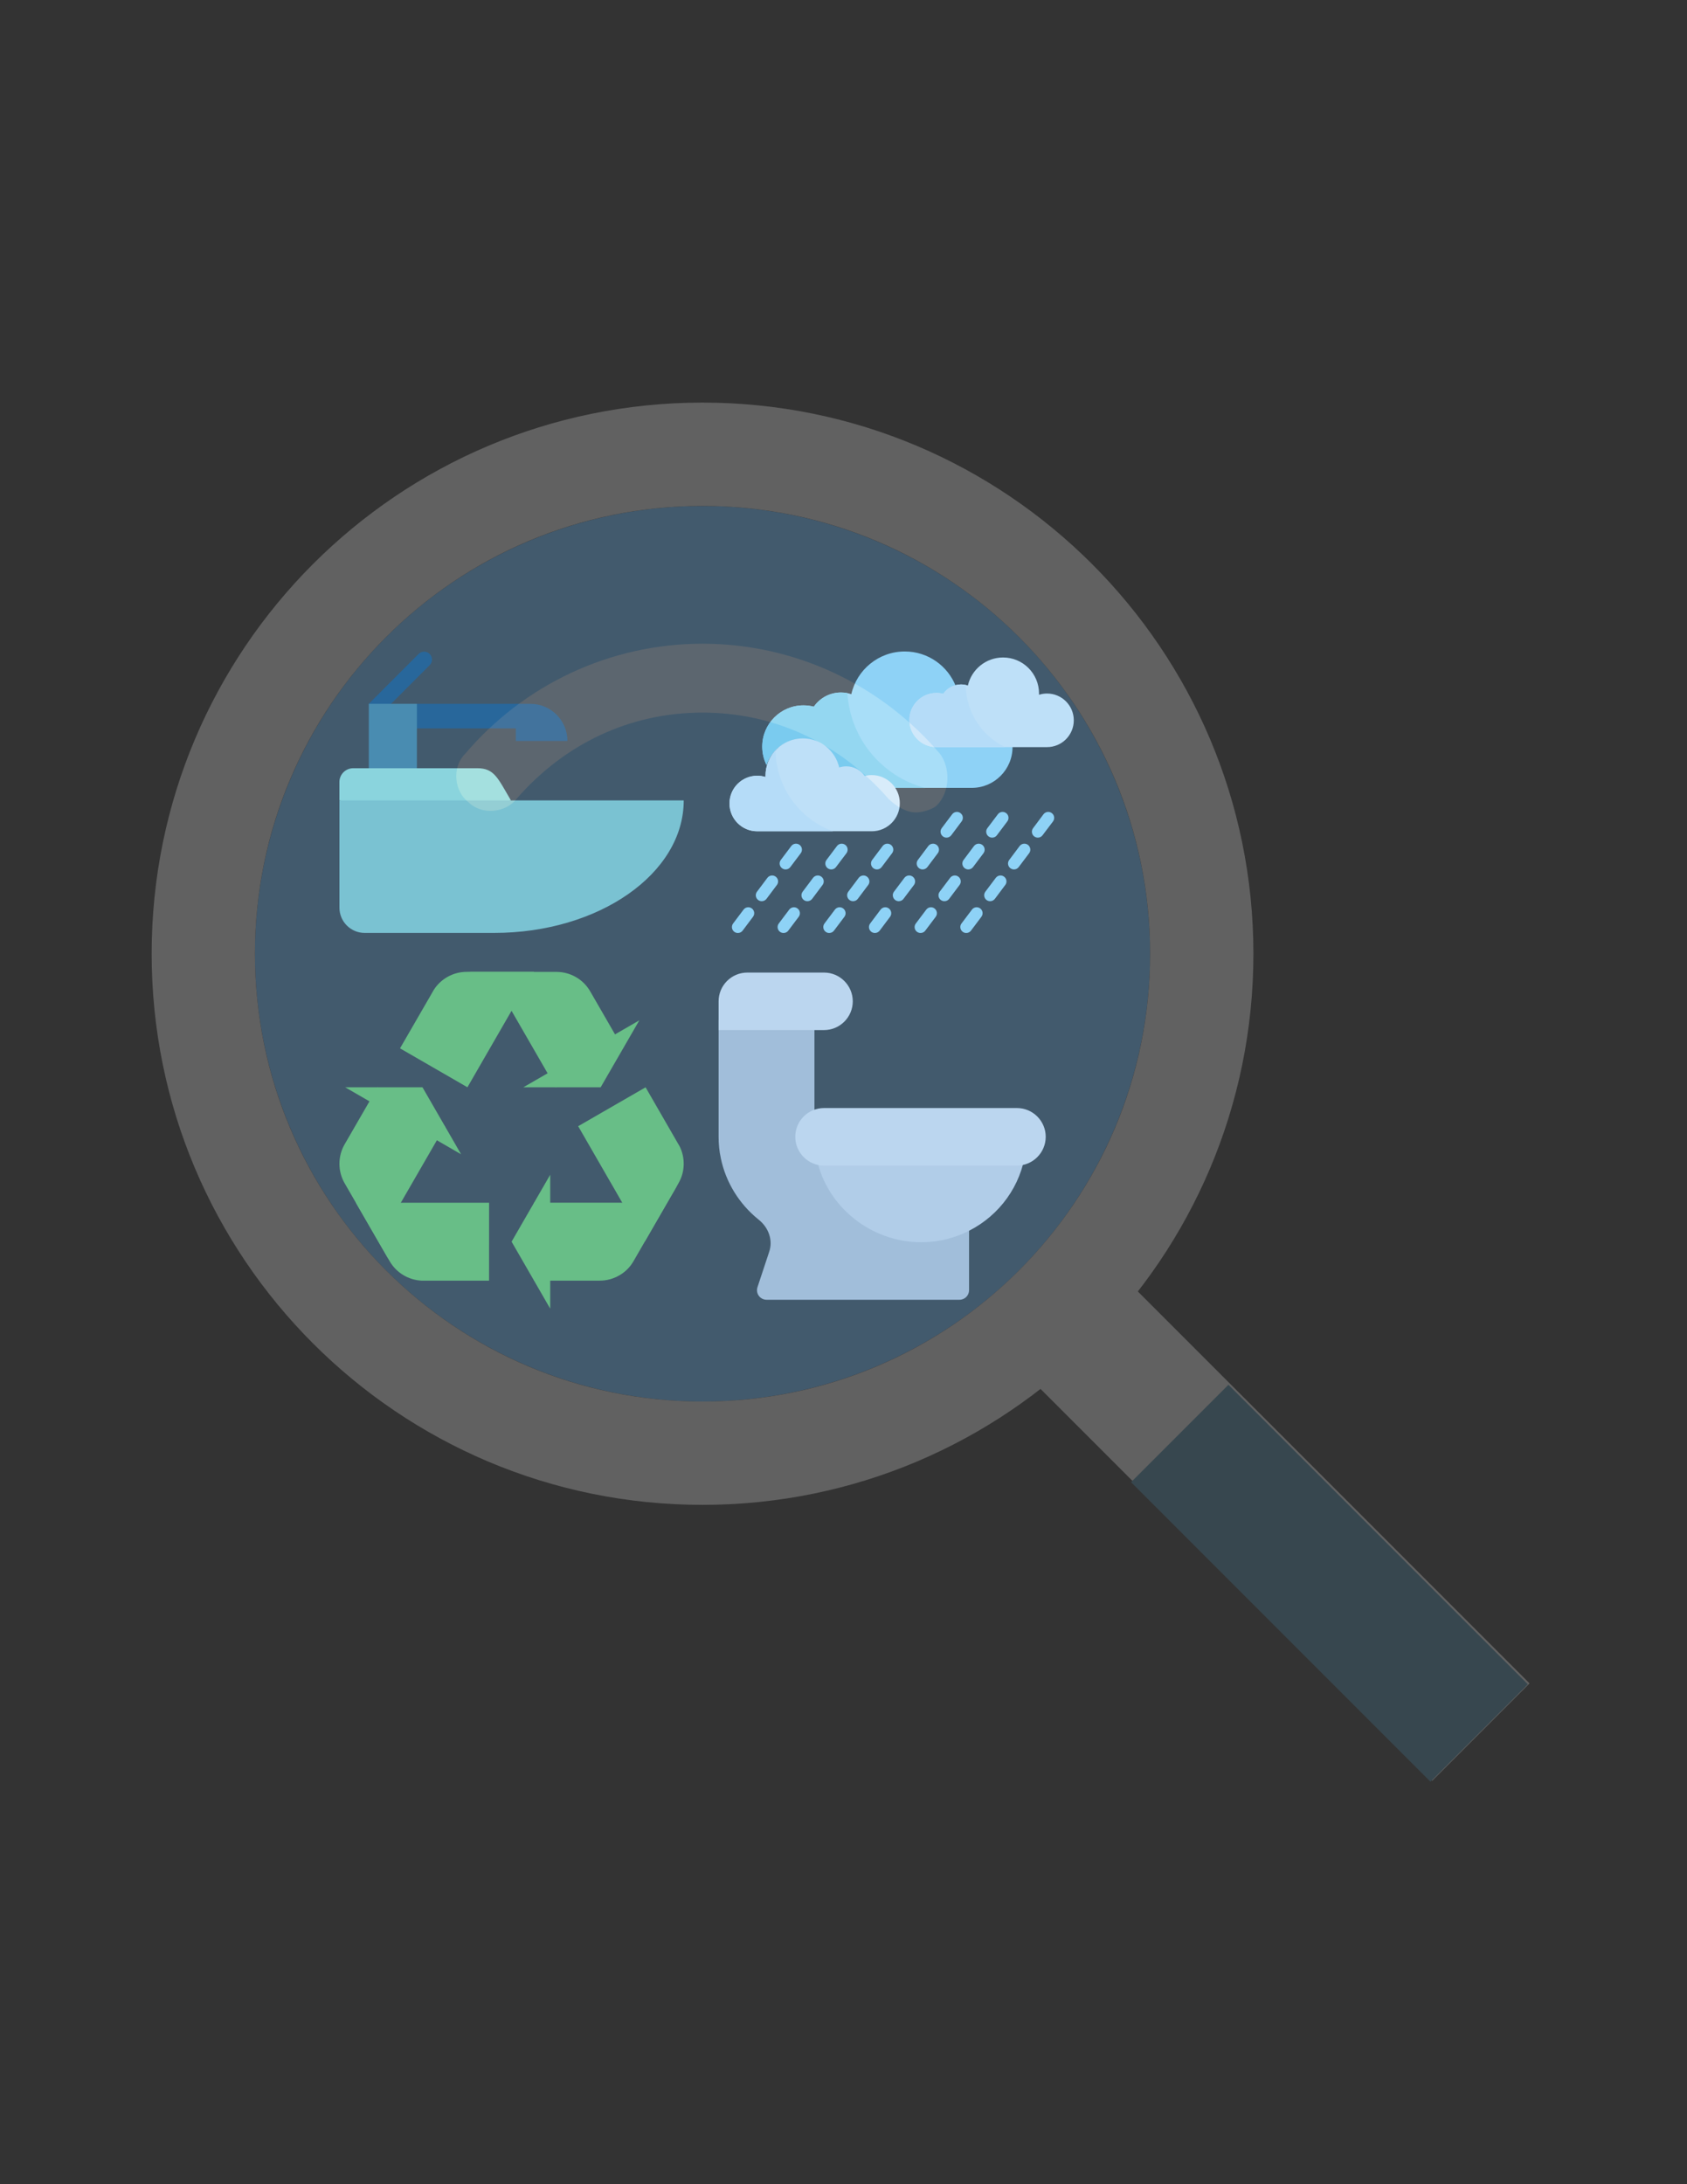 <?xml version="1.0" encoding="utf-8"?>
<!-- Generator: Adobe Illustrator 16.0.0, SVG Export Plug-In . SVG Version: 6.00 Build 0)  -->
<!DOCTYPE svg PUBLIC "-//W3C//DTD SVG 1.1//EN" "http://www.w3.org/Graphics/SVG/1.1/DTD/svg11.dtd">
<svg version="1.1"
	 id="Icon" xmlns:inkscape="http://www.inkscape.org/namespaces/inkscape" xmlns:sodipodi="http://sodipodi.sourceforge.net/DTD/sodipodi-0.dtd" xmlns:svg="http://www.w3.org/2000/svg" xmlns:rdf="http://www.w3.org/1999/02/22-rdf-syntax-ns#" xmlns:cc="http://creativecommons.org/ns#" xmlns:dc="http://purl.org/dc/elements/1.1/" inkscape:export-ydpi="960" sodipodi:docname="appIcon.svg" inkscape:export-xdpi="960" inkscape:export-filename="D:\github\inspetor-mups\resources\icons\icon-android_play-store.png" inkscape:version="0.91 r13725"
	 xmlns="http://www.w3.org/2000/svg" xmlns:xlink="http://www.w3.org/1999/xlink" x="0px" y="0px" width="612px" height="792px"
	 viewBox="0 0 612 792" enable-background="new 0 0 612 792" xml:space="preserve">
<rect x="0" y="0" width="612" height="792" fill="#333333" stroke="none"/>
<g id="layer8" inkscape:label="Grid" sodipodi:insensitive="true" inkscape:groupmode="layer" display="none">
	
		<path id="path3586" inkscape:connector-curvature="0" display="inline" opacity="0.6" fill="none" stroke="#000000" stroke-width="0.945" enable-background="new    " d="
		M89.251,346.104l331.427,0.06L89.251,346.104z"/>
	
		<path id="path3586-3" inkscape:connector-curvature="0" display="inline" opacity="0.6" fill="none" stroke="#000000" stroke-width="0.945" enable-background="new    " d="
		M255.946,510.749l0.063-331.427L255.946,510.749z"/>
</g>
<g id="Recycle">
	<g>
		<path fill="#6AC259" d="M157.396,358.877c0,0.012-0.012,0.012-0.012,0.024l-0.671,1.165c-0.012,0.024-0.024,0.049-0.037,0.073
			l-11.558,19.998l24.456,14.113l11.216-19.438l1.404-2.433l3.384-5.861l8.142-14.125h-24.456
			C164.305,352.419,159.908,354.992,157.396,358.877z"/>
		<path fill="#6AC259" d="M214.114,359.48c-1.195-2.073-2.933-3.891-5.165-5.171c-2.239-1.287-4.661-1.891-7.063-1.891H177.43
			h-8.154c4.971,0,9.343,2.561,11.868,6.434l0.763,1.323l19.681,34.085l24.457-14.112L214.114,359.48z"/>
		<polygon fill="#6AC259" points="189.847,394.261 217.902,394.261 231.929,369.983 		"/>
		<path fill="#6AC259" d="M246.481,415.523c0,0-0.012,0-0.024-0.025l-0.678-1.146c0-0.049-0.024-0.049-0.036-0.074l-11.54-20.016
			l-24.456,14.101l11.216,19.456l1.409,2.426l3.373,5.867l8.153,14.126l12.229-21.177
			C248.627,424.744,248.59,419.668,246.481,415.523z"/>
		<path fill="#6AC259" d="M217.603,464.361c2.396,0,4.83-0.611,7.056-1.902c2.238-1.27,3.971-3.074,5.172-5.174l12.228-21.174
			l4.081-7.039c-2.483,4.295-6.88,6.807-11.503,7.039h-1.549h-39.355v28.262h23.871V464.361L217.603,464.361z"/>
		<polygon fill="#6AC259" points="199.606,425.963 185.59,450.237 199.606,474.534 		"/>
		<path fill="#6AC259" d="M177.43,436.111h-22.456h-2.811h-6.771H129.11l12.228,21.174c2.494,4.319,6.915,6.832,11.538,7.076
			c0.012,0,0.012,0,0.024,0h1.349c0.024,0,0.054,0,0.09,0h23.079L177.43,436.111L177.43,436.111z"/>
		<path fill="#6AC259" d="M125.023,414.937c-1.201,2.072-1.885,4.486-1.885,7.051c0,2.585,0.696,4.987,1.885,7.061l12.228,21.164
			l4.087,7.049c-2.489-4.293-2.465-9.368-0.366-13.489l0.775-1.318l19.686-34.092l-24.457-14.101L125.023,414.937z"/>
		<polygon fill="#6AC259" points="167.276,418.548 153.267,394.261 125.225,394.261 		"/>
	</g>
	
		<sodipodi:namedview  id="namedview16" objecttolerance="10" bordercolor="#666666" borderopacity="1" pagecolor="#ffffff" gridtolerance="10" guidetolerance="10" showgrid="false" inkscape:zoom="8" inkscape:cx="4" inkscape:cy="21.696376" inkscape:current-layer="layer3" inkscape:window-maximized="1" inkscape:window-y="-8" inkscape:window-x="-8" inkscape:window-height="705" inkscape:window-width="1366" inkscape:pageshadow="2" inkscape:pageopacity="0" inkscape:snap-intersection-paths="false">
		</sodipodi:namedview>
</g>
<g id="Toilet">
	<path fill="#BAC2CF" d="M349.977,441.162c-1.001-0.646-2.271-0.756-3.318-0.268c-3.928,1.742-8.148,2.609-12.49,2.609
		c-14.846,0-28.214-10.516-31.135-25.005c-0.322-1.636-1.763-2.806-3.397-2.806h-4.183v-45.649c0-1.921-1.561-3.47-3.47-3.47
		h-27.816c-1.928,0-3.477,1.561-3.477,3.47v42.185c0,2.683,0.263,5.244,0.775,7.562c0,0.023,0,0.049,0,0.072
		c0,0.025,0.012,0.025,0.012,0.049l0,0l0,0c1.8,8.746,6.647,16.639,13.68,22.285c3.768,2.988,5.294,7.601,3.873,11.746
		l-4.233,12.783c-0.354,1.074-0.177,2.246,0.482,3.146c0.653,0.892,1.701,1.429,2.811,1.429h69.983c1.929,0,3.477-1.55,3.477-3.477
		v-23.76C351.537,442.893,350.951,441.795,349.977,441.162z"/>
	<path fill="#E0E4EC" d="M298.936,373.513H260.69v-10.429c0-5.757,4.672-10.428,10.43-10.428h27.816
		c5.744,0,10.428,4.684,10.428,10.428C309.364,368.83,304.68,373.513,298.936,373.513z"/>
	<path fill="#D1D7E3" d="M334.168,450.445c-18.151,0-34.355-12.845-37.941-30.582c-0.212-1.022,0.061-2.072,0.727-2.902
		c0.659-0.793,1.646-1.268,2.695-1.268h68.6c1.047,0,2,0.465,2.671,1.268c0.671,0.806,0.928,1.855,0.745,2.902
		c-2.405,12.148-10.711,22.396-22.176,27.386C344.633,449.371,339.487,450.445,334.168,450.445z"/>
	<path fill="#E0E4EC" d="M368.917,422.646h-69.981c-5.758,0-10.429-4.685-10.429-10.441l0,0c0-5.757,4.67-10.422,10.429-10.422
		h69.981c5.759,0,10.442,4.689,10.442,10.422C379.36,417.962,374.676,422.646,368.917,422.646z"/>
</g>
<g id="Sink">
	<g>
		<path fill="#0E4675" d="M205.851,268.67c0-7.428-6.021-13.459-13.442-13.459h-41.167l-5.72,8.892h41.618v4.556h18.712V268.67z"/>
		<path fill="#0E4675" d="M155.889,237.146c-1.128-1.135-2.939-1.135-4.049,0l-18.059,18.064l4.032,4.055l18.063-18.07
			C156.999,240.086,156.999,238.262,155.889,237.146z"/>
	</g>
	<rect x="133.793" y="255.21" fill="#3D7A94" width="17.449" height="29.084"/>
	<path fill="#9AE1D3" d="M173.148,278.562h-45.015c-2.762,0-5.007,2.251-5.007,5.014v6.654l31.111,5.732l31.116-5.732
		C180.565,282.088,179.308,278.562,173.148,278.562z"/>
	<path fill="#83C7C3" d="M123.138,329.128c0,5.042,4.099,9.154,9.155,9.154h46.936c38.007,0,68.811-21.498,68.811-48.052H123.138
		C123.138,302.835,123.138,329.128,123.138,329.128z"/>
</g>
<g id="Rain">
	<g>
		<path fill="#9FDEF7" d="M376.492,303.732c-0.439,0-0.891-0.146-1.291-0.434c-0.952-0.713-1.147-2.061-0.415-3.013l3.755-5.02
			c0.732-0.951,2.075-1.152,3.027-0.426c0.949,0.713,1.145,2.061,0.438,3.013l-3.792,5.018
			C377.799,303.433,377.153,303.732,376.492,303.732z"/>
		<path fill="#9FDEF7" d="M367.846,315.264c-0.452,0-0.892-0.151-1.307-0.438c-0.938-0.714-1.145-2.062-0.415-3.013l3.77-5.032
			c0.72-0.951,2.075-1.134,3.024-0.427c0.94,0.726,1.148,2.074,0.428,3.024l-3.781,5.02
			C369.149,314.96,368.517,315.264,367.846,315.264z"/>
		<path fill="#9FDEF7" d="M359.198,326.779c-0.463,0-0.902-0.141-1.306-0.426c-0.952-0.726-1.136-2.074-0.427-3.025l3.781-5.02
			c0.721-0.946,2.072-1.147,3.013-0.421c0.952,0.719,1.159,2.062,0.427,3.006l-3.77,5.032
			C360.49,326.492,359.83,326.779,359.198,326.779z"/>
		<path fill="#9FDEF7" d="M350.535,338.306c-0.461,0-0.912-0.134-1.291-0.427c-0.952-0.72-1.16-2.073-0.439-3.019l3.781-5.02
			c0.706-0.951,2.073-1.152,3.025-0.426c0.952,0.713,1.133,2.061,0.415,3.013l-3.782,5.032
			C351.83,338.019,351.183,338.306,350.535,338.306z"/>
		<path fill="#9FDEF7" d="M359.928,303.732c-0.449,0-0.9-0.146-1.291-0.434c-0.953-0.713-1.16-2.061-0.439-3.013l3.793-5.02
			c0.706-0.951,2.061-1.152,3.014-0.426c0.949,0.713,1.145,2.061,0.414,3.013l-3.77,5.018
			C361.246,303.433,360.587,303.732,359.928,303.732z"/>
		<path fill="#9FDEF7" d="M351.268,315.264c-0.439,0-0.9-0.151-1.291-0.438c-0.952-0.714-1.147-2.062-0.415-3.013l3.77-5.032
			c0.718-0.951,2.061-1.134,3.013-0.427c0.949,0.726,1.145,2.074,0.438,3.024l-3.779,5.02
			C352.563,314.96,351.928,315.264,351.268,315.264z"/>
		<path fill="#9FDEF7" d="M342.609,326.779c-0.439,0-0.903-0.141-1.306-0.426c-0.938-0.726-1.133-2.074-0.403-3.025l3.782-5.02
			c0.707-0.946,2.051-1.147,3-0.421c0.952,0.719,1.147,2.062,0.428,3.006l-3.782,5.032
			C343.927,326.492,343.268,326.779,342.609,326.779z"/>
		<path fill="#9FDEF7" d="M333.961,338.306c-0.451,0-0.891-0.134-1.307-0.427c-0.951-0.72-1.145-2.073-0.414-3.019l3.781-5.02
			c0.708-0.951,2.061-1.152,3-0.426c0.953,0.713,1.148,2.061,0.439,3.013l-3.781,5.02
			C335.265,338.019,334.606,338.306,333.961,338.306z"/>
		<path fill="#9FDEF7" d="M343.365,303.732c-0.451,0-0.903-0.146-1.294-0.434c-0.952-0.713-1.147-2.061-0.439-3.013l3.782-5.02
			c0.732-0.951,2.072-1.152,3.024-0.426c0.952,0.713,1.147,2.061,0.415,3.013l-3.758,5.018
			C344.656,303.433,344.025,303.732,343.365,303.732z"/>
		<path fill="#9FDEF7" d="M334.703,315.264c-0.438,0-0.9-0.151-1.291-0.438c-0.953-0.714-1.148-2.062-0.428-3.013l3.77-5.032
			c0.732-0.951,2.072-1.134,3.025-0.427c0.949,0.726,1.145,2.074,0.427,3.024l-3.77,5.02
			C336.01,314.96,335.363,315.264,334.703,315.264z"/>
		<path fill="#9FDEF7" d="M326.043,326.779c-0.439,0-0.9-0.141-1.291-0.426c-0.952-0.726-1.16-2.074-0.439-3.025l3.781-5.02
			c0.73-0.946,2.073-1.147,3.025-0.421c0.949,0.719,1.145,2.062,0.439,3.006l-3.794,5.032
			C327.362,326.492,326.703,326.779,326.043,326.779z"/>
		<path fill="#9FDEF7" d="M317.384,338.306c-0.439,0-0.903-0.134-1.294-0.427c-0.949-0.72-1.145-2.073-0.415-3.019l3.77-5.02
			c0.72-0.951,2.063-1.152,3.013-0.426c0.952,0.713,1.147,2.061,0.439,3.013l-3.779,5.032
			C318.678,338.019,318.043,338.306,317.384,338.306z"/>
		<path fill="#9FDEF7" d="M318.141,315.264c-0.464,0-0.903-0.151-1.307-0.438c-0.939-0.714-1.145-2.062-0.427-3.013l3.782-5.032
			c0.72-0.951,2.072-1.134,3.024-0.427c0.94,0.726,1.147,2.074,0.415,3.024l-3.781,5.02
			C319.432,314.96,318.8,315.264,318.141,315.264z"/>
		<path fill="#9FDEF7" d="M309.479,326.779c-0.449,0-0.913-0.141-1.297-0.426c-0.951-0.726-1.146-2.074-0.439-3.025l3.775-5.02
			c0.72-0.946,2.072-1.147,3.012-0.421c0.953,0.719,1.16,2.062,0.439,3.006l-3.781,5.032
			C310.78,326.492,310.125,326.779,309.479,326.779z"/>
		<path fill="#9FDEF7" d="M300.826,338.306c-0.452,0-0.903-0.134-1.299-0.427c-0.952-0.72-1.142-2.073-0.427-3.019l3.774-5.02
			c0.72-0.951,2.068-1.152,3.019-0.426c0.951,0.713,1.153,2.061,0.439,3.013l-3.788,5.032
			C302.125,338.019,301.472,338.306,300.826,338.306z"/>
		<path fill="#9FDEF7" d="M301.558,315.264c-0.446,0-0.896-0.151-1.299-0.438c-0.946-0.714-1.134-2.062-0.421-3.013l3.782-5.032
			c0.713-0.951,2.061-1.134,3.025-0.427c0.951,0.726,1.133,2.074,0.427,3.024l-3.788,5.02
			C302.875,314.96,302.223,315.264,301.558,315.264z"/>
		<path fill="#9FDEF7" d="M292.904,326.779c-0.452,0-0.91-0.141-1.299-0.426c-0.946-0.726-1.147-2.074-0.421-3.025l3.769-5.02
			c0.714-0.946,2.074-1.147,3.025-0.421c0.946,0.719,1.135,2.062,0.421,3.006l-3.769,5.032
			C294.203,326.492,293.568,326.779,292.904,326.779z"/>
		<path fill="#9FDEF7" d="M284.249,338.306c-0.452,0-0.902-0.134-1.299-0.427c-0.951-0.72-1.134-2.073-0.427-3.019l3.776-5.02
			c0.726-0.951,2.074-1.152,3.019-0.426c0.951,0.713,1.152,2.061,0.439,3.013l-3.782,5.02
			C285.56,338.019,284.908,338.306,284.249,338.306z"/>
		<path fill="#9FDEF7" d="M285,315.264c-0.452,0-0.916-0.151-1.3-0.438c-0.963-0.714-1.152-2.062-0.438-3.013l3.788-5.032
			c0.707-0.951,2.061-1.134,3.018-0.427c0.952,0.726,1.141,2.074,0.427,3.024l-3.774,5.02
			C286.299,314.96,285.646,315.264,285,315.264z"/>
		<path fill="#9FDEF7" d="M276.345,326.779c-0.45,0-0.902-0.141-1.299-0.426c-0.951-0.726-1.152-2.074-0.427-3.025l3.77-5.02
			c0.714-0.946,2.074-1.147,3.024-0.421c0.951,0.719,1.146,2.062,0.428,3.006l-3.776,5.032
			C277.645,326.492,276.992,326.779,276.345,326.779z"/>
		<path fill="#9FDEF7" d="M267.673,338.306c-0.445,0-0.897-0.134-1.299-0.427c-0.946-0.72-1.135-2.073-0.421-3.019l3.782-5.02
			c0.713-0.951,2.061-1.152,3.025-0.426c0.945,0.713,1.134,2.061,0.42,3.013l-3.78,5.032
			C268.985,338.019,268.339,338.306,267.673,338.306z"/>
		<path fill="#9FDEF7" d="M367.309,270.634h-27.164c-5.246,0-9.514-4.256-9.514-9.502c0-5.25,4.268-9.508,9.514-9.508
			c0.828,0,1.634,0.11,2.391,0.299c1.001-1.445,2.488-2.524,4.246-2.995c-2.879-7.434-10.113-12.704-18.543-12.704
			c-9.478,0-17.397,6.617-19.399,15.484c-1.184-0.396-2.458-0.609-3.78-0.609c-4.074,0-7.66,2.036-9.819,5.147
			c-1.195-0.313-2.458-0.488-3.756-0.488c-8.27,0-14.967,6.697-14.967,14.96c0,2.403,0.562,4.671,1.562,6.672
			c1.763-5.446,6.861-9.367,12.881-9.367c6.44,0,11.837,4.494,13.198,10.538c0.816-0.269,1.677-0.421,2.573-0.421
			c2.773,0,5.215,1.385,6.677,3.495c0.818-0.208,1.686-0.311,2.562-0.311c3.452,0,6.514,1.726,8.369,4.361H340.9h7.808h3.83
			c8.147,0,14.783-6.624,14.783-14.79C367.321,270.811,367.309,270.719,367.309,270.634z"/>
	</g>
	<path fill="#E4F2F9" d="M379.835,251.472c-1.013,0-1.999,0.164-2.903,0.451c0-0.146,0-0.287,0-0.451
		c0-7.215-5.83-13.064-13.051-13.064c-6.221,0-11.441,4.348-12.76,10.166c-0.778-0.261-1.608-0.396-2.475-0.396
		c-2.672,0-5.037,1.335-6.453,3.384c-0.781-0.2-1.609-0.31-2.463-0.31c-5.439,0-9.832,4.391-9.832,9.824
		c0,5.435,4.393,9.832,9.832,9.832h40.104c5.366,0,9.71-4.348,9.71-9.715C389.545,255.821,385.201,251.472,379.835,251.472z"/>
	<path fill="#83D4ED" d="M307.43,251.338c-0.773-0.165-1.561-0.238-2.371-0.238c-4.074,0-7.66,2.036-9.819,5.147
		c-1.195-0.3-2.458-0.476-3.756-0.476c-8.27,0-14.967,6.697-14.967,14.959c0,2.404,0.562,4.672,1.562,6.673
		c1.763-5.447,6.861-9.368,12.881-9.368c6.44,0,11.837,4.507,13.198,10.545c0.816-0.275,1.677-0.428,2.573-0.428
		c2.773,0,5.215,1.386,6.677,3.495c0.818-0.208,1.686-0.312,2.562-0.312c3.452,0,6.514,1.727,8.369,4.362h11.221
		C320.043,281.599,308.419,267.902,307.43,251.338z"/>
	<path fill="#D7EDF9" d="M350.367,248.386c-0.562-0.122-1.123-0.195-1.733-0.195c-2.671,0-5.024,1.335-6.452,3.384
		c-0.794-0.2-1.621-0.31-2.464-0.31c-5.452,0-9.831,4.391-9.831,9.824c0,5.435,4.404,9.832,9.831,9.832h24.968
		C356.256,266.914,350.414,258.333,350.367,248.386z"/>
	<path fill="#E4F2F9" d="M316.248,281.05c-0.889,0-1.742,0.122-2.561,0.324c-1.463-2.109-3.908-3.495-6.683-3.495
		c-0.898,0-1.757,0.146-2.569,0.415c-1.366-6.038-6.756-10.544-13.203-10.544c-7.472,0-13.526,6.056-13.526,13.539
		c0,0.153,0,0.299,0.012,0.452c-0.952-0.287-1.964-0.452-3.014-0.452c-5.555,0-10.062,4.496-10.062,10.07
		c0,5.543,4.507,10.063,10.062,10.063h26.609h7.281h7.653c5.623,0,10.186-4.556,10.186-10.179
		C326.434,285.625,321.871,281.05,316.248,281.05z"/>
	<path fill="#D7EDF9" d="M281.353,272.061c-2.262,2.422-3.646,5.667-3.646,9.227c0,0.153,0,0.299,0.012,0.452
		c-0.952-0.287-1.964-0.452-3.014-0.452c-5.555,0-10.062,4.496-10.062,10.07c0,5.543,4.507,10.063,10.062,10.063h26.609h0.897
		C290.16,297.066,281.499,285.589,281.353,272.061z"/>
</g>
<g id="Glass" opacity="0.3">
	<circle id="Glass_1_" fill="#64B5F6" cx="254.86" cy="345.826" r="162.373"/>
	<path id="Reflection" fill="#BBDEFB" d="M254.86,233.413c-33.713,0-64.939,14.973-86.145,39.954
		c-5.02,5.024-3.774,13.782,1.226,17.515c5.02,4.958,13.765,3.708,17.51-1.287c17.449-19.985,41.143-31.201,67.41-31.201
		c26.255,0,49.961,11.216,67.427,31.226c2.539,2.483,6.245,4.971,10.003,4.971c2.487,0,6.244-1.238,7.514-2.488
		c4.977-4.954,4.977-13.711,1.219-18.735C319.799,248.386,288.573,233.413,254.86,233.413z"/>
	<g>
		<rect x="290.446" y="360.701" fill="none" width="164.258" height="66.58"/>
		<line fill="none" x1="290.446" y1="416.191" x2="454.703" y2="416.191"/>
		<line fill="none" x1="290.446" y1="405.081" x2="454.703" y2="405.081"/>
		<line fill="none" x1="290.446" y1="393.987" x2="454.703" y2="393.987"/>
		<line fill="none" x1="290.446" y1="382.912" x2="454.703" y2="382.912"/>
		<line fill="none" x1="290.446" y1="371.795" x2="454.703" y2="371.795"/>
		<line fill="none" x1="427.309" y1="360.701" x2="427.309" y2="427.281"/>
		<line fill="none" x1="399.962" y1="360.701" x2="399.962" y2="427.281"/>
		<line fill="none" x1="372.565" y1="360.701" x2="372.565" y2="427.281"/>
		<line fill="none" x1="345.17" y1="360.701" x2="345.17" y2="427.281"/>
		<line fill="none" x1="317.836" y1="360.701" x2="317.836" y2="427.281"/>
	</g>
</g>
<g id="Magnifying_Glass">
	
		<rect x="437.288" y="446.797" transform="matrix(0.707 -0.707 0.707 0.707 -255.628 488.848)" fill="#616161" width="49.957" height="212.381"/>
	<path fill="#616161" d="M254.86,145.982c-110.362,0-199.844,89.481-199.844,199.844c0,110.364,89.481,199.844,199.844,199.844
		c110.363,0,199.844-89.48,199.844-199.844C454.703,235.463,365.223,145.982,254.86,145.982z M254.86,508.199
		c-89.683,0-162.373-72.698-162.373-162.374c0-89.683,72.69-162.373,162.373-162.373c89.676,0,162.373,72.69,162.373,162.373
		C417.233,435.501,344.535,508.199,254.86,508.199z"/>
	
		<rect x="457.426" y="497.263" transform="matrix(0.707 -0.707 0.707 0.707 -264.643 509.275)" fill="#37474F" width="49.955" height="153.628"/>
</g>
</svg>
